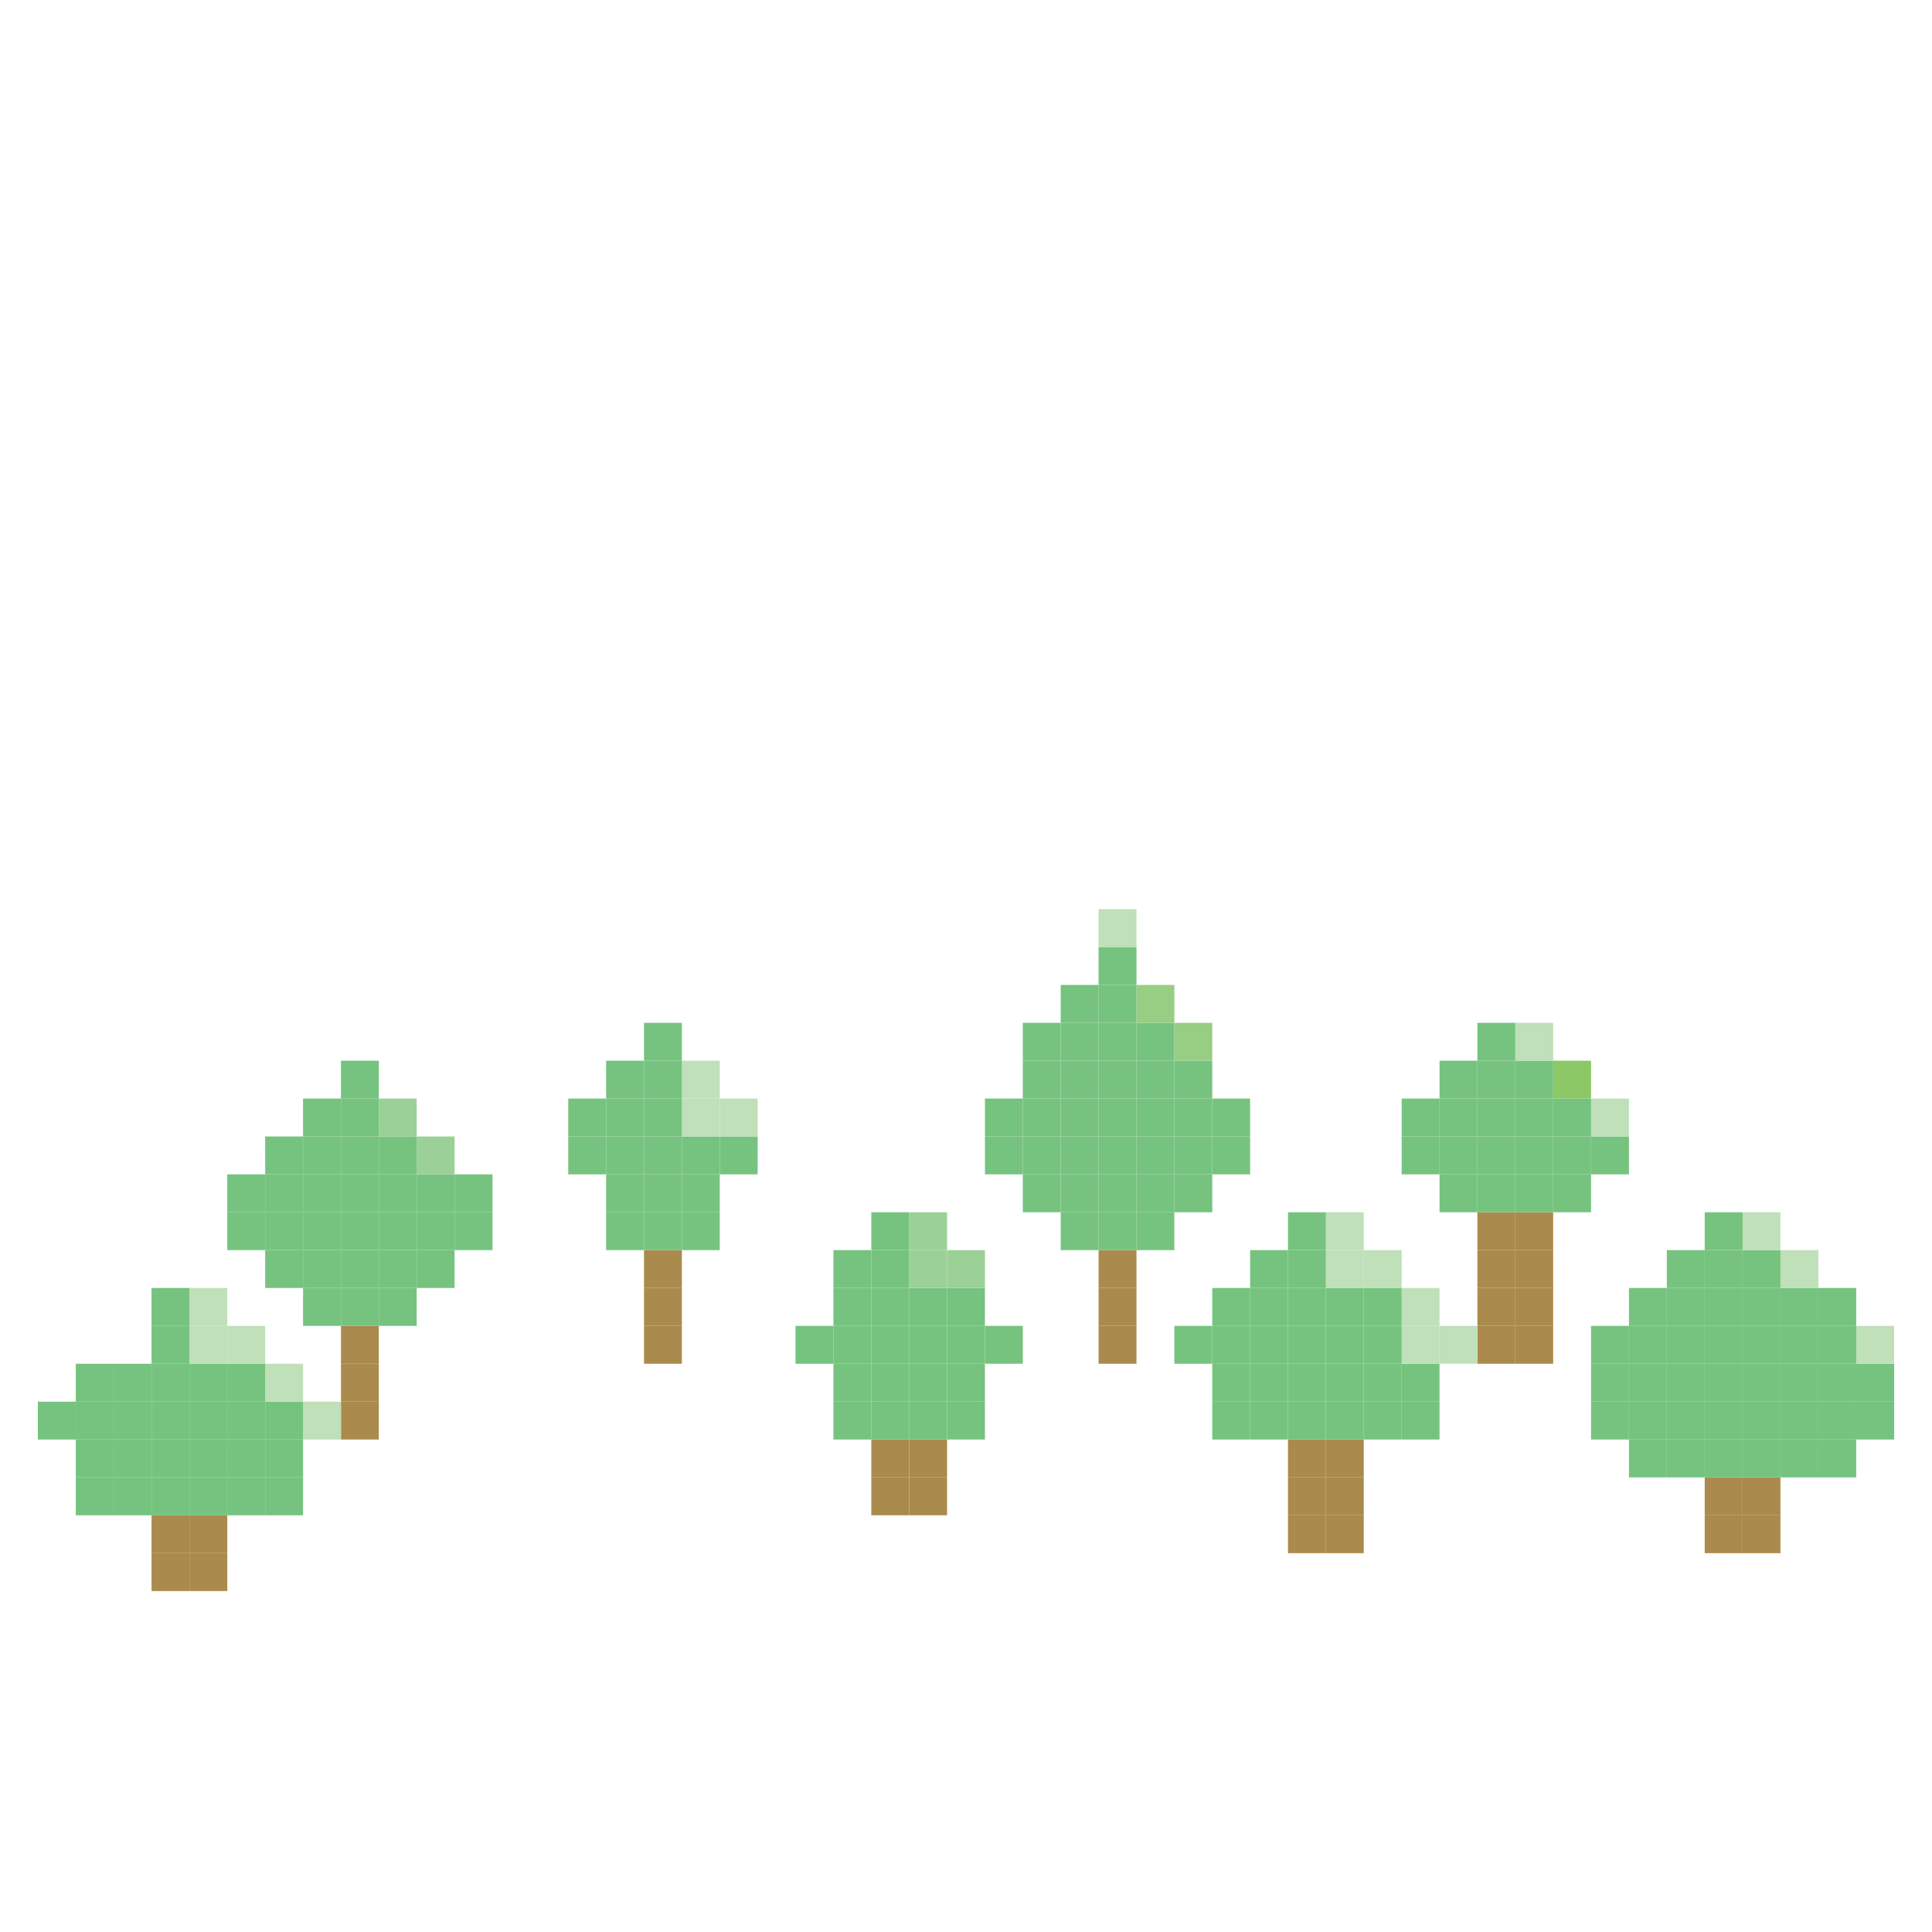 <svg id="Layer_1" data-name="Layer 1" xmlns="http://www.w3.org/2000/svg" viewBox="0 0 500 500"><defs><style>.cls-1{fill:#75c37f;}.cls-2{fill:#bfe0b8;}.cls-3{fill:#aa8b4d;}.cls-4{fill:#8cc866;}.cls-5{fill:#97ce84;}.cls-6{fill:#9bd197;}</style></defs><rect class="cls-1" x="480.39" y="362.75" width="9.81" height="9.8"/><rect class="cls-1" x="480.39" y="352.94" width="9.81" height="9.81"/><rect class="cls-2" x="480.39" y="343.14" width="9.81" height="9.8"/><rect class="cls-1" x="470.59" y="372.55" width="9.8" height="9.8"/><rect class="cls-1" x="470.59" y="362.75" width="9.8" height="9.8"/><rect class="cls-1" x="470.59" y="352.94" width="9.8" height="9.81"/><rect class="cls-1" x="470.59" y="343.14" width="9.8" height="9.8"/><rect class="cls-1" x="470.59" y="333.33" width="9.8" height="9.81"/><rect class="cls-1" x="460.78" y="372.55" width="9.81" height="9.8"/><rect class="cls-1" x="460.78" y="362.75" width="9.81" height="9.8"/><rect class="cls-1" x="460.78" y="352.94" width="9.81" height="9.81"/><rect class="cls-1" x="460.78" y="343.14" width="9.81" height="9.8"/><rect class="cls-1" x="460.78" y="333.33" width="9.81" height="9.81"/><rect class="cls-2" x="460.78" y="323.53" width="9.81" height="9.8"/><rect class="cls-3" x="450.98" y="392.16" width="9.8" height="9.8"/><rect class="cls-3" x="450.98" y="382.35" width="9.8" height="9.81"/><rect class="cls-1" x="450.98" y="372.55" width="9.8" height="9.8"/><rect class="cls-1" x="450.98" y="362.75" width="9.8" height="9.8"/><rect class="cls-1" x="450.98" y="352.94" width="9.8" height="9.81"/><rect class="cls-1" x="450.98" y="343.14" width="9.8" height="9.8"/><rect class="cls-1" x="450.98" y="333.33" width="9.8" height="9.81"/><rect class="cls-1" x="450.98" y="323.53" width="9.8" height="9.8"/><rect class="cls-2" x="450.98" y="313.73" width="9.8" height="9.8"/><rect class="cls-3" x="441.18" y="392.16" width="9.8" height="9.8"/><rect class="cls-3" x="441.18" y="382.35" width="9.8" height="9.81"/><rect class="cls-1" x="441.18" y="372.55" width="9.8" height="9.8"/><rect class="cls-1" x="441.18" y="362.75" width="9.8" height="9.8"/><rect class="cls-1" x="441.18" y="352.94" width="9.8" height="9.81"/><rect class="cls-1" x="441.18" y="343.14" width="9.8" height="9.8"/><rect class="cls-1" x="441.18" y="333.33" width="9.8" height="9.81"/><rect class="cls-1" x="441.18" y="323.53" width="9.8" height="9.8"/><rect class="cls-1" x="441.18" y="313.73" width="9.8" height="9.8"/><rect class="cls-1" x="431.37" y="372.55" width="9.81" height="9.8"/><rect class="cls-1" x="431.37" y="362.75" width="9.81" height="9.8"/><rect class="cls-1" x="431.37" y="352.94" width="9.81" height="9.81"/><rect class="cls-1" x="431.37" y="343.14" width="9.81" height="9.8"/><rect class="cls-1" x="431.37" y="333.33" width="9.81" height="9.81"/><rect class="cls-1" x="431.37" y="323.53" width="9.81" height="9.8"/><rect class="cls-1" x="421.57" y="372.55" width="9.8" height="9.8"/><rect class="cls-1" x="421.57" y="362.75" width="9.8" height="9.8"/><rect class="cls-1" x="421.57" y="352.94" width="9.8" height="9.81"/><rect class="cls-1" x="421.57" y="343.14" width="9.8" height="9.8"/><rect class="cls-1" x="421.57" y="333.33" width="9.8" height="9.81"/><rect class="cls-1" x="411.76" y="362.75" width="9.81" height="9.8"/><rect class="cls-1" x="411.76" y="352.94" width="9.81" height="9.81"/><rect class="cls-1" x="411.76" y="343.14" width="9.81" height="9.8"/><rect class="cls-1" x="411.76" y="294.12" width="9.81" height="9.8"/><rect class="cls-2" x="411.76" y="284.31" width="9.81" height="9.81"/><rect class="cls-1" x="401.96" y="303.92" width="9.8" height="9.81"/><rect class="cls-1" x="401.96" y="294.12" width="9.8" height="9.8"/><rect class="cls-1" x="401.96" y="284.31" width="9.8" height="9.81"/><rect class="cls-4" x="401.96" y="274.51" width="9.8" height="9.8"/><rect class="cls-3" x="392.16" y="343.14" width="9.8" height="9.8"/><rect class="cls-3" x="392.16" y="333.33" width="9.8" height="9.81"/><rect class="cls-3" x="392.16" y="323.53" width="9.8" height="9.8"/><rect class="cls-3" x="392.16" y="313.73" width="9.8" height="9.8"/><rect class="cls-1" x="392.16" y="303.92" width="9.8" height="9.81"/><rect class="cls-1" x="392.16" y="294.12" width="9.8" height="9.8"/><rect class="cls-1" x="392.16" y="284.31" width="9.8" height="9.81"/><rect class="cls-1" x="392.16" y="274.51" width="9.8" height="9.8"/><rect class="cls-2" x="392.16" y="264.71" width="9.8" height="9.8"/><rect class="cls-3" x="382.35" y="343.14" width="9.81" height="9.8"/><rect class="cls-3" x="382.35" y="333.33" width="9.81" height="9.81"/><rect class="cls-3" x="382.35" y="323.53" width="9.81" height="9.8"/><rect class="cls-3" x="382.35" y="313.73" width="9.81" height="9.8"/><rect class="cls-1" x="382.35" y="303.92" width="9.81" height="9.81"/><rect class="cls-1" x="382.35" y="294.12" width="9.81" height="9.8"/><rect class="cls-1" x="382.35" y="284.31" width="9.81" height="9.81"/><rect class="cls-1" x="382.35" y="274.51" width="9.81" height="9.8"/><rect class="cls-1" x="382.35" y="264.71" width="9.81" height="9.8"/><rect class="cls-2" x="372.55" y="343.14" width="9.8" height="9.8"/><rect class="cls-1" x="372.55" y="303.92" width="9.8" height="9.81"/><rect class="cls-1" x="372.55" y="294.12" width="9.8" height="9.8"/><rect class="cls-1" x="372.55" y="284.31" width="9.8" height="9.81"/><rect class="cls-1" x="372.55" y="274.51" width="9.8" height="9.8"/><rect class="cls-1" x="362.75" y="362.75" width="9.8" height="9.8"/><rect class="cls-1" x="362.75" y="352.94" width="9.8" height="9.81"/><rect class="cls-2" x="362.75" y="343.14" width="9.8" height="9.8"/><rect class="cls-2" x="362.75" y="333.33" width="9.8" height="9.81"/><rect class="cls-1" x="362.75" y="294.12" width="9.8" height="9.8"/><rect class="cls-1" x="362.75" y="284.31" width="9.8" height="9.81"/><rect class="cls-1" x="352.94" y="362.75" width="9.81" height="9.8"/><rect class="cls-1" x="352.94" y="352.94" width="9.81" height="9.81"/><rect class="cls-1" x="352.94" y="343.14" width="9.81" height="9.8"/><rect class="cls-1" x="352.94" y="333.33" width="9.81" height="9.81"/><rect class="cls-2" x="352.94" y="323.53" width="9.81" height="9.8"/><rect class="cls-3" x="343.14" y="392.16" width="9.8" height="9.8"/><rect class="cls-3" x="343.14" y="382.35" width="9.8" height="9.81"/><rect class="cls-3" x="343.14" y="372.55" width="9.8" height="9.8"/><rect class="cls-1" x="343.14" y="362.75" width="9.8" height="9.8"/><rect class="cls-1" x="343.14" y="352.94" width="9.8" height="9.81"/><rect class="cls-1" x="343.14" y="343.14" width="9.8" height="9.8"/><rect class="cls-1" x="343.14" y="333.33" width="9.8" height="9.81"/><rect class="cls-2" x="343.14" y="323.53" width="9.8" height="9.8"/><rect class="cls-2" x="343.14" y="313.73" width="9.8" height="9.8"/><rect class="cls-3" x="333.33" y="392.16" width="9.81" height="9.8"/><rect class="cls-3" x="333.33" y="382.35" width="9.81" height="9.81"/><rect class="cls-3" x="333.33" y="372.55" width="9.81" height="9.8"/><rect class="cls-1" x="333.33" y="362.75" width="9.81" height="9.8"/><rect class="cls-1" x="333.33" y="352.94" width="9.81" height="9.81"/><rect class="cls-1" x="333.33" y="343.14" width="9.81" height="9.8"/><rect class="cls-1" x="333.33" y="333.33" width="9.81" height="9.81"/><rect class="cls-1" x="333.33" y="323.53" width="9.81" height="9.8"/><rect class="cls-1" x="333.33" y="313.73" width="9.81" height="9.8"/><rect class="cls-1" x="323.53" y="362.75" width="9.8" height="9.8"/><rect class="cls-1" x="323.53" y="352.94" width="9.8" height="9.81"/><rect class="cls-1" x="323.53" y="343.14" width="9.8" height="9.8"/><rect class="cls-1" x="323.53" y="333.33" width="9.8" height="9.81"/><rect class="cls-1" x="323.53" y="323.53" width="9.8" height="9.8"/><rect class="cls-1" x="313.73" y="362.75" width="9.8" height="9.8"/><rect class="cls-1" x="313.73" y="352.94" width="9.8" height="9.81"/><rect class="cls-1" x="313.73" y="343.14" width="9.8" height="9.8"/><rect class="cls-1" x="313.73" y="333.33" width="9.8" height="9.81"/><rect class="cls-1" x="313.73" y="294.12" width="9.8" height="9.8"/><rect class="cls-1" x="313.73" y="284.31" width="9.8" height="9.81"/><rect class="cls-1" x="303.92" y="343.14" width="9.81" height="9.8"/><rect class="cls-1" x="303.92" y="303.92" width="9.81" height="9.81"/><rect class="cls-1" x="303.92" y="294.12" width="9.81" height="9.8"/><rect class="cls-1" x="303.92" y="284.31" width="9.81" height="9.81"/><rect class="cls-1" x="303.92" y="274.51" width="9.81" height="9.8"/><rect class="cls-5" x="303.92" y="264.71" width="9.81" height="9.8"/><rect class="cls-1" x="294.12" y="313.73" width="9.8" height="9.8"/><rect class="cls-1" x="294.12" y="303.92" width="9.8" height="9.81"/><rect class="cls-1" x="294.12" y="294.12" width="9.8" height="9.8"/><rect class="cls-1" x="294.12" y="284.31" width="9.8" height="9.81"/><rect class="cls-1" x="294.12" y="274.51" width="9.8" height="9.8"/><rect class="cls-1" x="294.12" y="264.71" width="9.8" height="9.8"/><rect class="cls-5" x="294.12" y="254.9" width="9.8" height="9.81"/><rect class="cls-3" x="284.31" y="343.14" width="9.81" height="9.8"/><rect class="cls-3" x="284.31" y="333.33" width="9.81" height="9.81"/><rect class="cls-3" x="284.31" y="323.53" width="9.81" height="9.8"/><rect class="cls-1" x="284.31" y="313.73" width="9.81" height="9.8"/><rect class="cls-1" x="284.31" y="303.92" width="9.81" height="9.81"/><rect class="cls-1" x="284.31" y="294.12" width="9.81" height="9.8"/><rect class="cls-1" x="284.31" y="284.31" width="9.81" height="9.81"/><rect class="cls-1" x="284.31" y="274.51" width="9.81" height="9.8"/><rect class="cls-1" x="284.31" y="264.71" width="9.81" height="9.8"/><rect class="cls-1" x="284.31" y="254.9" width="9.81" height="9.81"/><rect class="cls-1" x="284.31" y="245.1" width="9.81" height="9.8"/><rect class="cls-2" x="284.31" y="235.29" width="9.81" height="9.81"/><rect class="cls-1" x="274.51" y="313.73" width="9.8" height="9.8"/><rect class="cls-1" x="274.51" y="303.92" width="9.8" height="9.81"/><rect class="cls-1" x="274.51" y="294.12" width="9.8" height="9.8"/><rect class="cls-1" x="274.51" y="284.31" width="9.8" height="9.81"/><rect class="cls-1" x="274.51" y="274.51" width="9.8" height="9.8"/><rect class="cls-1" x="274.51" y="264.71" width="9.8" height="9.8"/><rect class="cls-1" x="274.51" y="254.9" width="9.8" height="9.81"/><rect class="cls-1" x="264.71" y="303.92" width="9.8" height="9.81"/><rect class="cls-1" x="264.71" y="294.12" width="9.8" height="9.8"/><rect class="cls-1" x="264.71" y="284.31" width="9.8" height="9.81"/><rect class="cls-1" x="264.71" y="274.51" width="9.8" height="9.8"/><rect class="cls-1" x="264.71" y="264.71" width="9.8" height="9.8"/><rect class="cls-1" x="254.9" y="343.14" width="9.81" height="9.8"/><rect class="cls-1" x="254.9" y="294.12" width="9.81" height="9.8"/><rect class="cls-1" x="254.9" y="284.31" width="9.81" height="9.81"/><rect class="cls-1" x="245.1" y="362.75" width="9.8" height="9.8"/><rect class="cls-1" x="245.1" y="352.94" width="9.8" height="9.81"/><rect class="cls-1" x="245.1" y="343.14" width="9.8" height="9.8"/><rect class="cls-1" x="245.1" y="333.33" width="9.8" height="9.81"/><rect class="cls-6" x="245.1" y="323.53" width="9.8" height="9.8"/><rect class="cls-3" x="235.29" y="382.35" width="9.81" height="9.81"/><rect class="cls-3" x="235.29" y="372.55" width="9.81" height="9.8"/><rect class="cls-1" x="235.29" y="362.75" width="9.81" height="9.8"/><rect class="cls-1" x="235.29" y="352.94" width="9.81" height="9.81"/><rect class="cls-1" x="235.29" y="343.14" width="9.81" height="9.8"/><rect class="cls-1" x="235.29" y="333.33" width="9.81" height="9.81"/><rect class="cls-6" x="235.29" y="323.53" width="9.81" height="9.8"/><rect class="cls-6" x="235.29" y="313.73" width="9.81" height="9.8"/><rect class="cls-3" x="225.49" y="382.35" width="9.8" height="9.81"/><rect class="cls-3" x="225.49" y="372.55" width="9.8" height="9.8"/><rect class="cls-1" x="225.49" y="362.75" width="9.8" height="9.8"/><rect class="cls-1" x="225.49" y="352.94" width="9.8" height="9.81"/><rect class="cls-1" x="225.49" y="343.14" width="9.8" height="9.8"/><rect class="cls-1" x="225.49" y="333.33" width="9.8" height="9.81"/><rect class="cls-1" x="225.49" y="323.53" width="9.8" height="9.8"/><rect class="cls-1" x="225.49" y="313.73" width="9.8" height="9.8"/><rect class="cls-1" x="215.69" y="362.75" width="9.8" height="9.8"/><rect class="cls-1" x="215.69" y="352.94" width="9.8" height="9.81"/><rect class="cls-1" x="215.69" y="343.14" width="9.8" height="9.8"/><rect class="cls-1" x="215.69" y="333.33" width="9.8" height="9.81"/><rect class="cls-1" x="215.69" y="323.53" width="9.8" height="9.8"/><rect class="cls-1" x="205.88" y="343.14" width="9.81" height="9.8"/><rect class="cls-1" x="186.27" y="294.12" width="9.81" height="9.8"/><rect class="cls-2" x="186.27" y="284.31" width="9.81" height="9.81"/><rect class="cls-1" x="176.47" y="313.73" width="9.8" height="9.8"/><rect class="cls-1" x="176.47" y="303.92" width="9.8" height="9.81"/><rect class="cls-1" x="176.47" y="294.12" width="9.8" height="9.8"/><rect class="cls-2" x="176.47" y="284.31" width="9.8" height="9.81"/><rect class="cls-2" x="176.47" y="274.51" width="9.8" height="9.8"/><rect class="cls-3" x="166.67" y="343.14" width="9.8" height="9.8"/><rect class="cls-3" x="166.67" y="333.33" width="9.8" height="9.81"/><rect class="cls-3" x="166.67" y="323.53" width="9.8" height="9.8"/><rect class="cls-1" x="166.67" y="313.73" width="9.8" height="9.8"/><rect class="cls-1" x="166.67" y="303.92" width="9.8" height="9.81"/><rect class="cls-1" x="166.67" y="294.12" width="9.8" height="9.8"/><rect class="cls-1" x="166.67" y="284.31" width="9.8" height="9.81"/><rect class="cls-1" x="166.67" y="274.51" width="9.8" height="9.8"/><rect class="cls-1" x="166.67" y="264.71" width="9.8" height="9.8"/><rect class="cls-1" x="156.86" y="313.73" width="9.81" height="9.8"/><rect class="cls-1" x="156.86" y="303.92" width="9.81" height="9.81"/><rect class="cls-1" x="156.86" y="294.12" width="9.81" height="9.8"/><rect class="cls-1" x="156.86" y="284.31" width="9.81" height="9.81"/><rect class="cls-1" x="156.86" y="274.51" width="9.81" height="9.8"/><rect class="cls-1" x="147.06" y="294.12" width="9.8" height="9.8"/><rect class="cls-1" x="147.06" y="284.31" width="9.8" height="9.81"/><rect class="cls-1" x="117.65" y="313.73" width="9.8" height="9.8"/><rect class="cls-1" x="117.65" y="303.92" width="9.8" height="9.81"/><rect class="cls-1" x="107.84" y="323.53" width="9.81" height="9.8"/><rect class="cls-1" x="107.84" y="313.73" width="9.81" height="9.8"/><rect class="cls-1" x="107.84" y="303.92" width="9.81" height="9.81"/><rect class="cls-6" x="107.84" y="294.12" width="9.81" height="9.8"/><rect class="cls-1" x="98.04" y="333.33" width="9.8" height="9.81"/><rect class="cls-1" x="98.04" y="323.53" width="9.8" height="9.8"/><rect class="cls-1" x="98.04" y="313.73" width="9.8" height="9.8"/><rect class="cls-1" x="98.04" y="303.92" width="9.8" height="9.81"/><rect class="cls-1" x="98.04" y="294.12" width="9.8" height="9.8"/><rect class="cls-6" x="98.04" y="284.31" width="9.8" height="9.81"/><rect class="cls-3" x="88.24" y="362.75" width="9.8" height="9.8"/><rect class="cls-3" x="88.24" y="352.94" width="9.8" height="9.81"/><rect class="cls-3" x="88.24" y="343.14" width="9.8" height="9.8"/><rect class="cls-1" x="88.24" y="333.33" width="9.8" height="9.81"/><rect class="cls-1" x="88.24" y="323.53" width="9.8" height="9.8"/><rect class="cls-1" x="88.24" y="313.73" width="9.8" height="9.8"/><rect class="cls-1" x="88.24" y="303.92" width="9.8" height="9.81"/><rect class="cls-1" x="88.24" y="294.12" width="9.8" height="9.8"/><rect class="cls-1" x="88.24" y="284.31" width="9.8" height="9.81"/><rect class="cls-1" x="88.24" y="274.51" width="9.8" height="9.8"/><rect class="cls-2" x="78.43" y="362.75" width="9.81" height="9.8"/><rect class="cls-1" x="78.43" y="333.33" width="9.81" height="9.81"/><rect class="cls-1" x="78.43" y="323.53" width="9.81" height="9.8"/><rect class="cls-1" x="78.43" y="313.73" width="9.81" height="9.8"/><rect class="cls-1" x="78.43" y="303.92" width="9.81" height="9.81"/><rect class="cls-1" x="78.43" y="294.12" width="9.81" height="9.8"/><rect class="cls-1" x="78.43" y="284.31" width="9.81" height="9.81"/><rect class="cls-1" x="68.63" y="382.35" width="9.8" height="9.81"/><rect class="cls-1" x="68.63" y="372.55" width="9.8" height="9.8"/><rect class="cls-1" x="68.63" y="362.75" width="9.8" height="9.8"/><rect class="cls-2" x="68.63" y="352.94" width="9.8" height="9.81"/><rect class="cls-1" x="68.63" y="323.53" width="9.8" height="9.8"/><rect class="cls-1" x="68.63" y="313.73" width="9.8" height="9.8"/><rect class="cls-1" x="68.63" y="303.92" width="9.8" height="9.81"/><rect class="cls-1" x="68.63" y="294.12" width="9.8" height="9.8"/><rect class="cls-1" x="58.82" y="382.35" width="9.81" height="9.81"/><rect class="cls-1" x="58.82" y="372.55" width="9.81" height="9.8"/><rect class="cls-1" x="58.82" y="362.75" width="9.81" height="9.8"/><rect class="cls-1" x="58.82" y="352.94" width="9.81" height="9.81"/><rect class="cls-2" x="58.82" y="343.14" width="9.81" height="9.8"/><rect class="cls-1" x="58.82" y="313.73" width="9.81" height="9.8"/><rect class="cls-1" x="58.82" y="303.92" width="9.81" height="9.81"/><rect class="cls-3" x="49.02" y="401.96" width="9.8" height="9.8"/><rect class="cls-3" x="49.02" y="392.16" width="9.8" height="9.8"/><rect class="cls-1" x="49.02" y="382.35" width="9.8" height="9.81"/><rect class="cls-1" x="49.02" y="372.55" width="9.8" height="9.8"/><rect class="cls-1" x="49.02" y="362.75" width="9.8" height="9.8"/><rect class="cls-1" x="49.02" y="352.94" width="9.8" height="9.81"/><rect class="cls-2" x="49.02" y="343.14" width="9.8" height="9.8"/><rect class="cls-2" x="49.02" y="333.33" width="9.8" height="9.81"/><rect class="cls-3" x="39.22" y="401.96" width="9.8" height="9.8"/><rect class="cls-3" x="39.22" y="392.16" width="9.8" height="9.8"/><rect class="cls-1" x="39.22" y="382.35" width="9.8" height="9.81"/><rect class="cls-1" x="39.22" y="372.55" width="9.8" height="9.8"/><rect class="cls-1" x="39.22" y="362.75" width="9.8" height="9.8"/><rect class="cls-1" x="39.22" y="352.94" width="9.8" height="9.81"/><rect class="cls-1" x="39.22" y="343.14" width="9.8" height="9.8"/><rect class="cls-1" x="39.22" y="333.33" width="9.8" height="9.81"/><rect class="cls-1" x="29.41" y="382.35" width="9.81" height="9.81"/><rect class="cls-1" x="29.41" y="372.55" width="9.81" height="9.8"/><rect class="cls-1" x="29.41" y="362.75" width="9.81" height="9.8"/><rect class="cls-1" x="29.41" y="352.94" width="9.81" height="9.81"/><rect class="cls-1" x="19.61" y="382.35" width="9.8" height="9.81"/><rect class="cls-1" x="19.61" y="372.55" width="9.8" height="9.8"/><rect class="cls-1" x="19.61" y="362.75" width="9.8" height="9.8"/><rect class="cls-1" x="19.61" y="352.94" width="9.8" height="9.81"/><rect class="cls-1" x="9.8" y="362.75" width="9.81" height="9.8"/></svg>